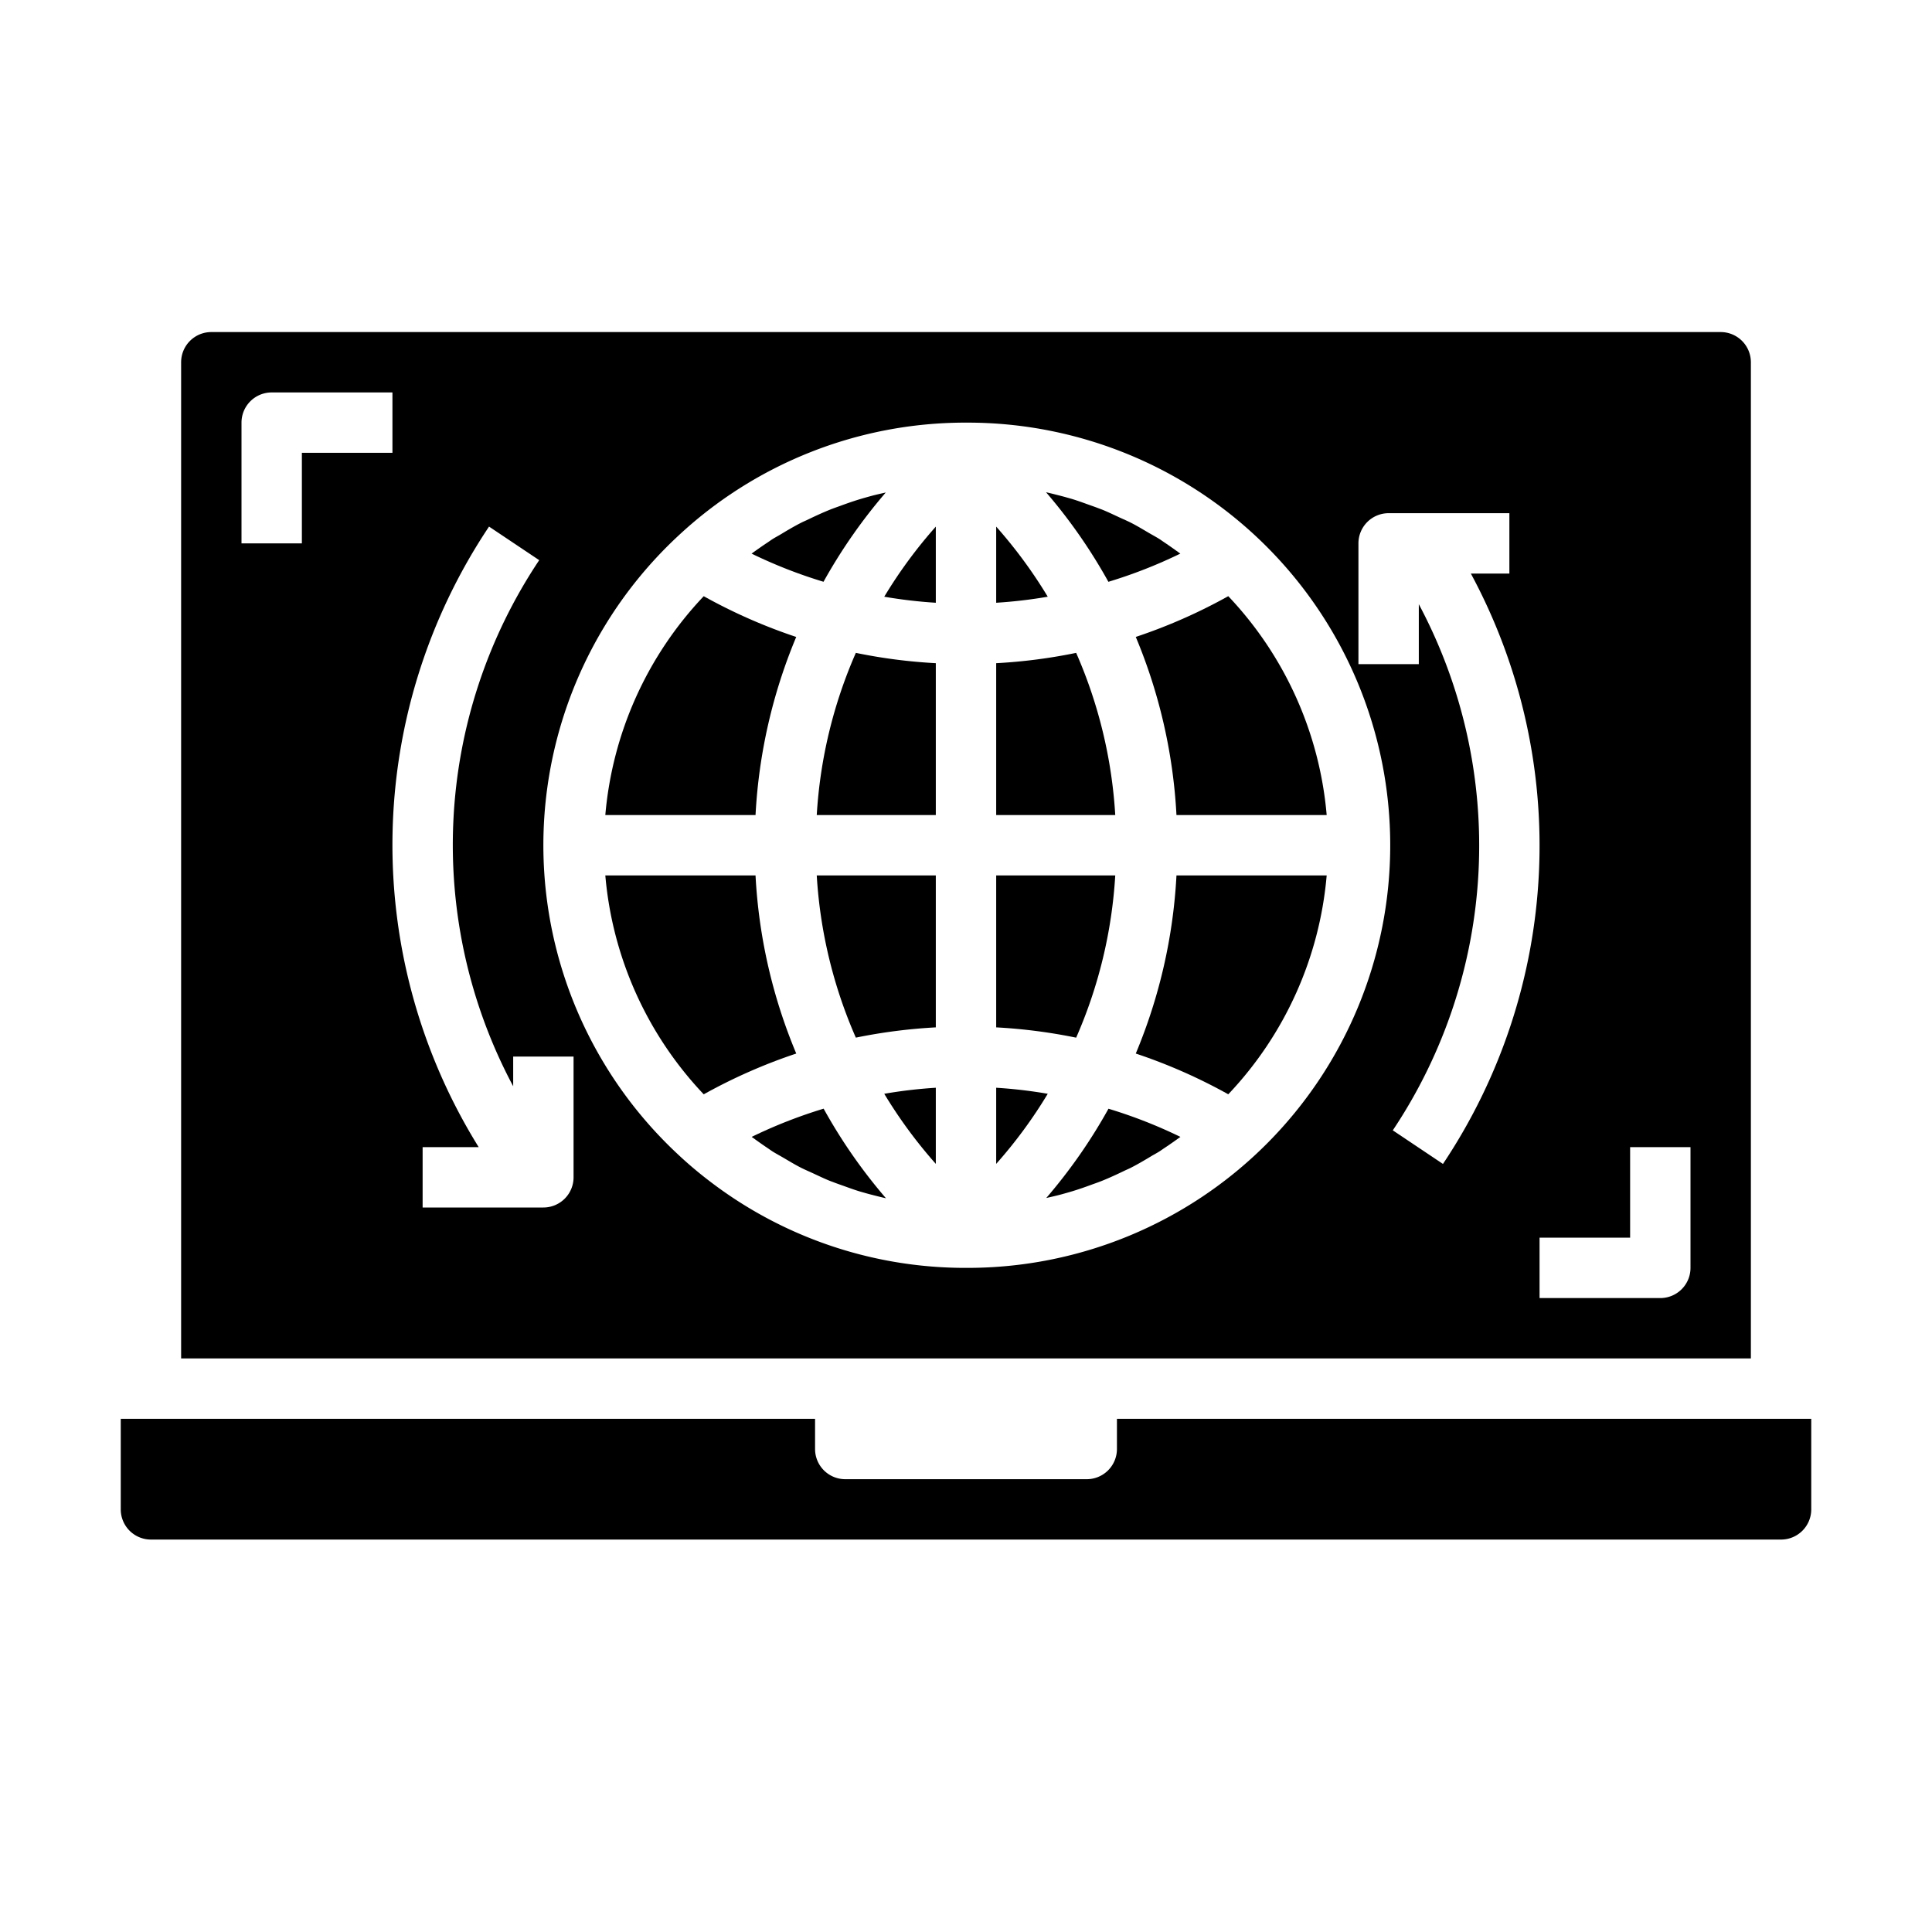 <svg xmlns="http://www.w3.org/2000/svg" viewBox="0 0 64 64" x="0px" y="0px"><g data-name="Global Networking"><path d="M35.649,21.627A17.832,17.832,0,0,1,33,21.969V27h3.944A15.662,15.662,0,0,0,35.649,21.627Z"></path><path d="M28.351,34.373A18.068,18.068,0,0,1,31,34.033V29H27.056A15.674,15.674,0,0,0,28.351,34.373Z"></path><path d="M33,36.033v2.522a15.645,15.645,0,0,0,1.708-2.322A15.856,15.856,0,0,0,33,36.033Z"></path><path d="M31,38.555V36.033a15.856,15.856,0,0,0-1.708.2A15.788,15.788,0,0,0,31,38.555Z"></path><path d="M24.9,37.661l.065.046c.149.108.3.215.45.316.058.038.115.08.173.118.116.073.237.137.355.206.186.109.37.221.561.32.141.073.286.134.429.2.181.084.36.171.545.246.041.017.084.031.125.047.116.046.233.085.35.127.168.061.336.122.507.175.072.022.144.041.216.062.108.031.217.058.326.086s.231.058.347.084a17.591,17.591,0,0,1-2.065-2.968A16.122,16.122,0,0,0,24.9,37.661Z"></path><path d="M38.972,27h4.976a12.039,12.039,0,0,0-3.26-7.251,17.955,17.955,0,0,1-3.064,1.35A17.677,17.677,0,0,1,38.972,27Z"></path><path d="M37.624,34.9a17.955,17.955,0,0,1,3.064,1.35A12.033,12.033,0,0,0,43.948,29H38.972A17.663,17.663,0,0,1,37.624,34.9Z"></path><path d="M34.659,39.685c.16-.036.321-.072.479-.114.127-.035.253-.07.379-.108.221-.067.438-.143.654-.223.113-.041.227-.08.338-.125.247-.1.488-.211.726-.326.078-.038.157-.07.233-.109.237-.121.465-.257.692-.394.08-.047.162-.09.24-.139.062-.039.121-.083.182-.123.168-.111.333-.228.5-.348l.021-.015a16.039,16.039,0,0,0-2.383-.933A17.68,17.68,0,0,1,34.659,39.685Z"></path><path d="M33,17.445v2.522a15.856,15.856,0,0,0,1.708-.2A15.788,15.788,0,0,0,33,17.445Z"></path><path d="M39.1,18.339l-.065-.046c-.149-.108-.3-.215-.45-.316-.058-.038-.115-.08-.173-.118-.116-.073-.237-.137-.355-.206-.186-.109-.37-.221-.561-.32-.141-.073-.286-.134-.429-.2-.181-.084-.36-.171-.545-.246-.041-.017-.084-.031-.125-.047-.116-.046-.233-.085-.35-.127-.168-.061-.336-.122-.507-.175-.072-.022-.144-.041-.216-.062-.108-.031-.217-.058-.326-.086s-.231-.058-.347-.084a17.687,17.687,0,0,1,2.066,2.967A16.039,16.039,0,0,0,39.1,18.339Z"></path><path d="M36.944,29H33v5.033a17.917,17.917,0,0,1,2.649.341A15.673,15.673,0,0,0,36.944,29Z"></path><path d="M26.377,34.9A17.637,17.637,0,0,1,25.028,29H20.052a12.039,12.039,0,0,0,3.26,7.251A18.013,18.013,0,0,1,26.377,34.9Z"></path><path d="M6,12V45H58V12a1,1,0,0,0-1-1H7A1,1,0,0,0,6,12ZM54,38h2v4a1,1,0,0,1-1,1H51V41h3ZM45,18a1,1,0,0,1,1-1h4v2H48.724A18.977,18.977,0,0,1,47.8,38.557l-1.662-1.113A16.98,16.98,0,0,0,47,20.015V22H45Zm-22.553-.231A13.937,13.937,0,0,1,31.947,14h.106a14,14,0,0,1,0,28h-.106a13.914,13.914,0,0,1-8.493-2.913q-.521-.4-1.007-.857a13.991,13.991,0,0,1,0-20.461Zm-4.585.787A16.978,16.978,0,0,0,17,35.984V35h2v4a1,1,0,0,1-1,1H14V38h1.857A18.971,18.971,0,0,1,16.2,17.444ZM8,14a1,1,0,0,1,1-1h4v2H10v3H8Z"></path><path d="M4,50a1,1,0,0,0,1,1H59a1,1,0,0,0,1-1V47H37v1a1,1,0,0,1-1,1H28a1,1,0,0,1-1-1V47H4Z"></path><path d="M26.376,21.1a17.955,17.955,0,0,1-3.064-1.35A12.033,12.033,0,0,0,20.052,27h4.976A17.682,17.682,0,0,1,26.376,21.1Z"></path><path d="M27.056,27H31V21.969a17.832,17.832,0,0,1-2.649-.342A15.662,15.662,0,0,0,27.056,27Z"></path><path d="M29.342,16.315c-.161.036-.322.072-.48.114-.127.035-.253.07-.379.108-.221.067-.438.143-.654.223-.113.041-.227.08-.338.125-.247.1-.488.211-.726.326-.078.038-.157.07-.233.109-.237.121-.465.257-.692.394-.08.047-.162.09-.24.139-.062.039-.121.083-.182.123-.168.111-.333.228-.5.348l-.021.015a16.039,16.039,0,0,0,2.383.933A17.744,17.744,0,0,1,29.342,16.315Z"></path><path d="M31,19.967V17.445a15.645,15.645,0,0,0-1.708,2.322A15.856,15.856,0,0,0,31,19.967Z"></path></g></svg>